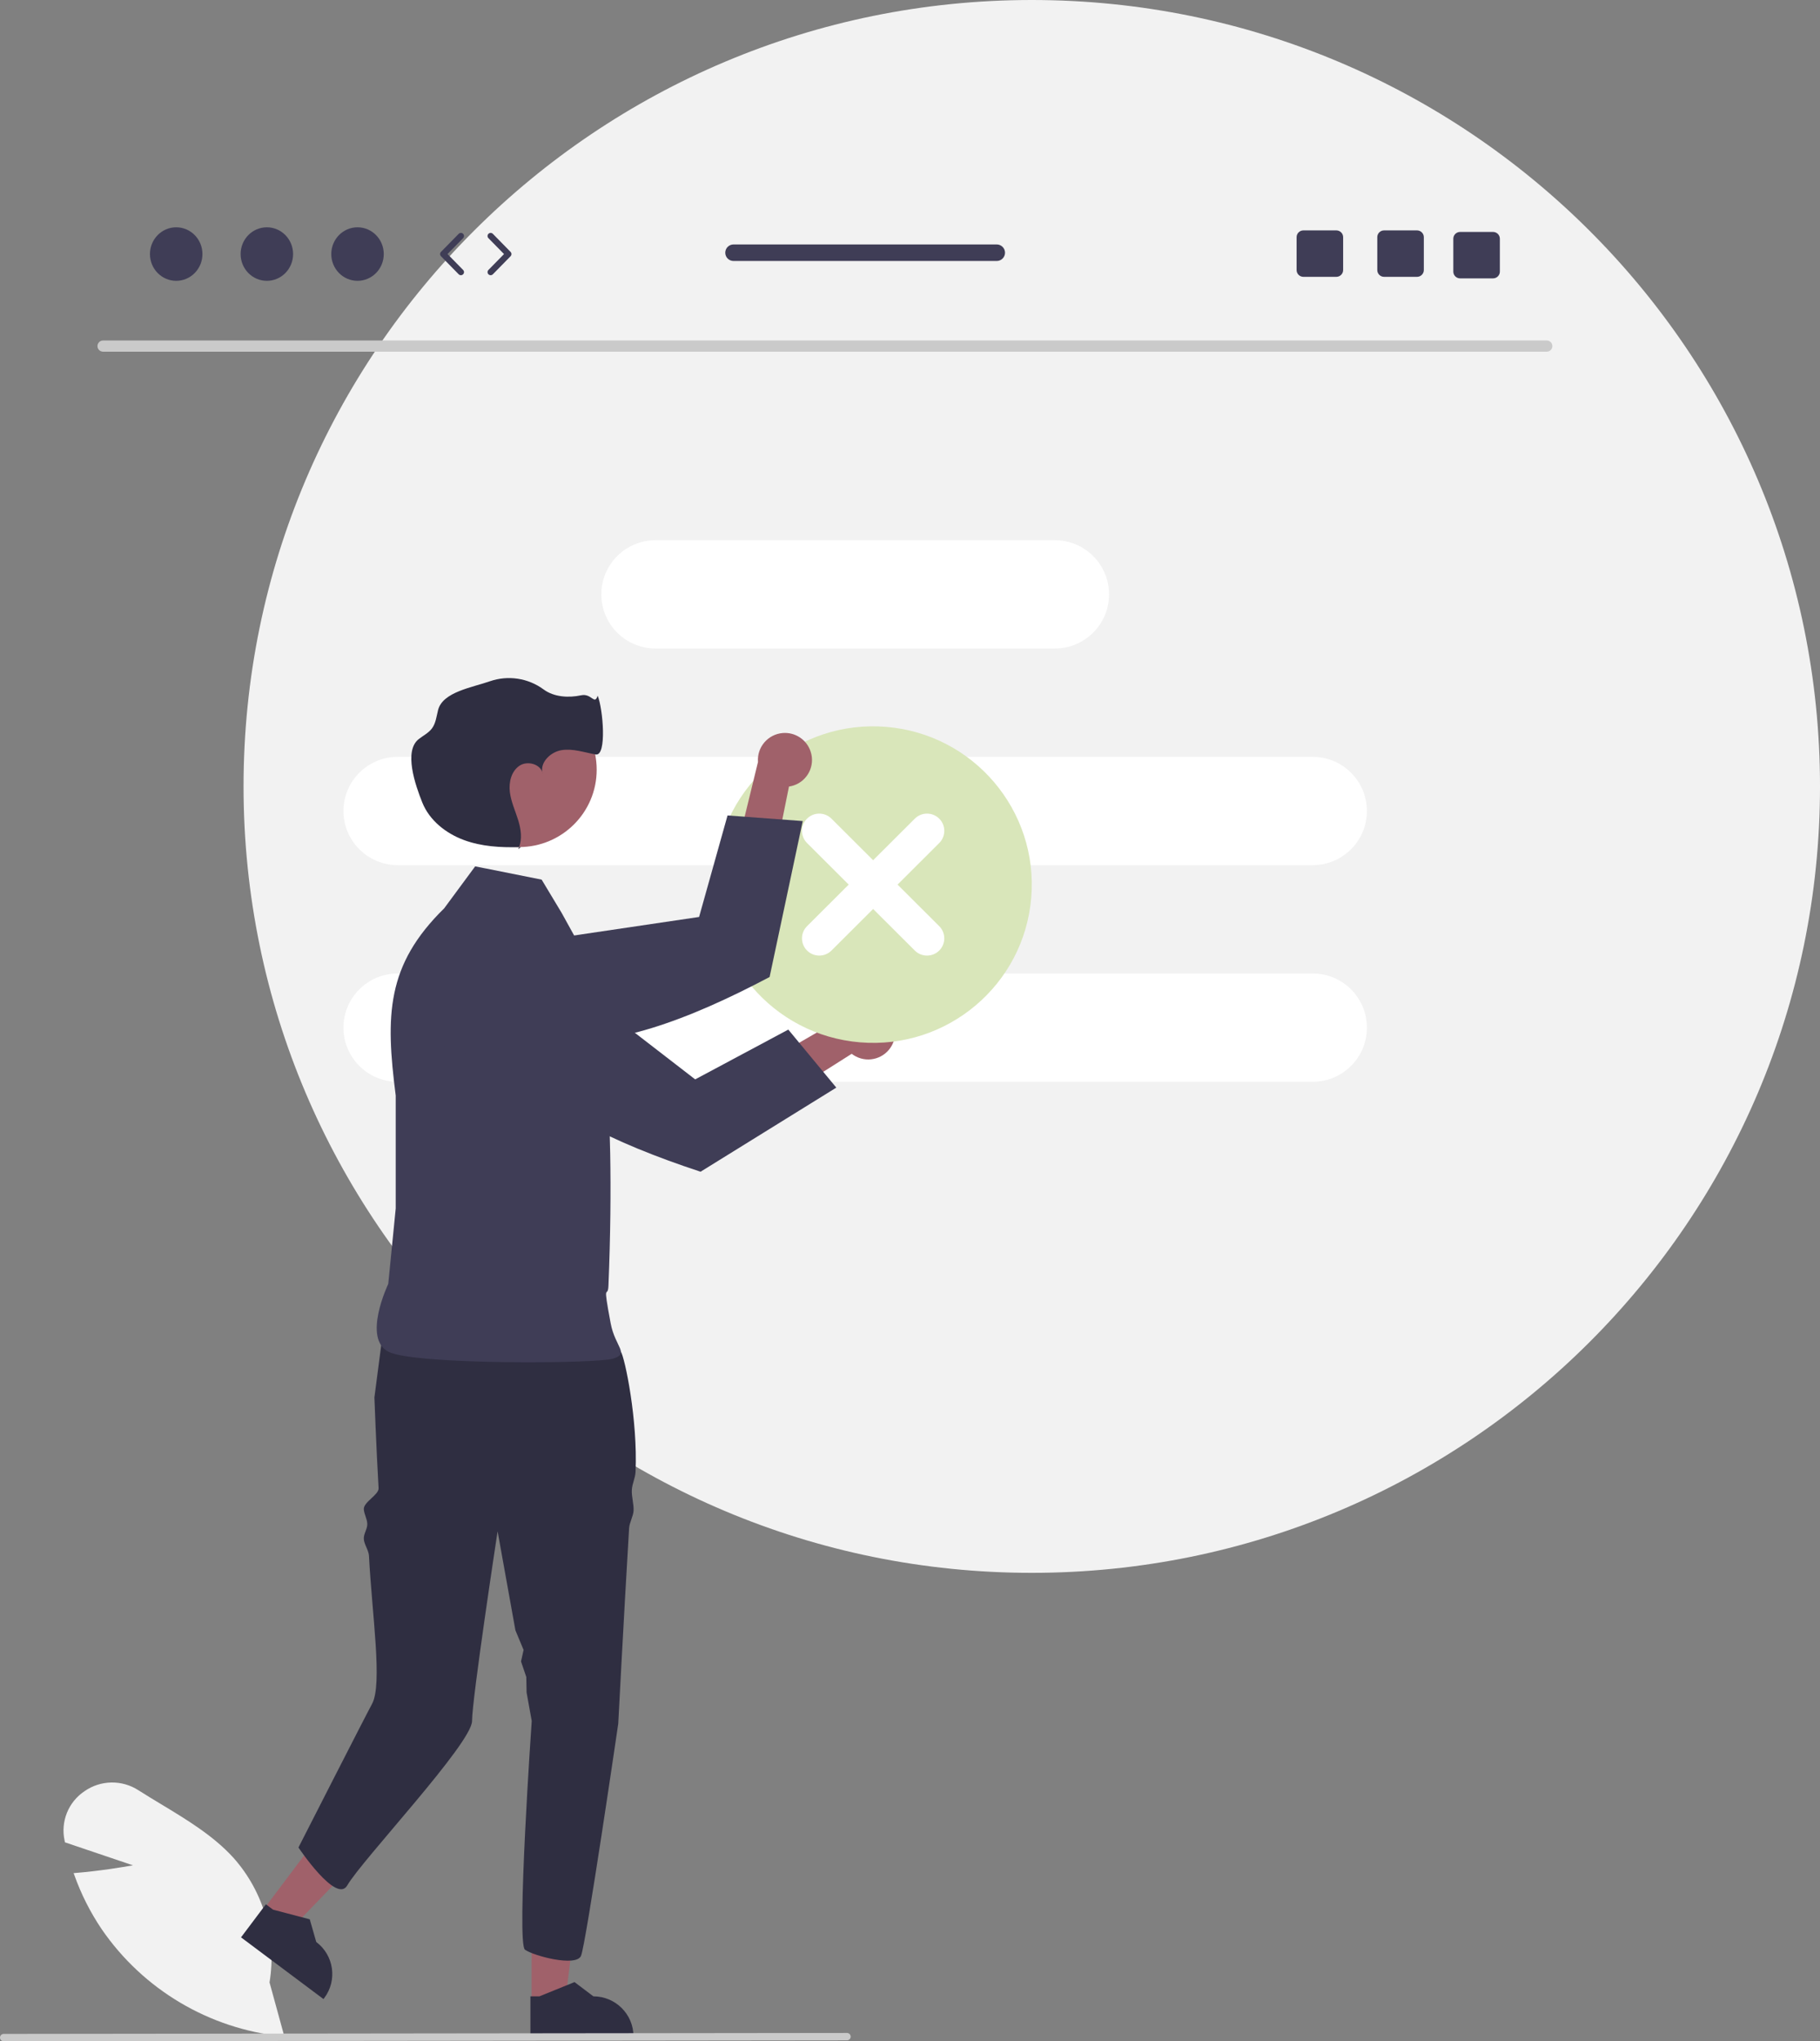 <svg width="412" height="462" viewBox="0 0 412 462" fill="none" xmlns="http://www.w3.org/2000/svg">
<rect x="0" y="0" width="412" height="462" fill="#808080" stroke="none"/>
<g clip-path="url(#clip0_1650_304)">
<path d="M233.567 355.979C332.114 355.979 412.002 276.29 412.002 177.989C412.002 79.689 332.114 0 233.567 0C135.021 0 55.133 79.689 55.133 177.989C55.133 276.29 135.021 355.979 233.567 355.979Z" fill="#F2F2F2"/>
<path d="M350.172 79.596H23.305C22.604 79.581 22.048 79.002 22.063 78.303C22.077 77.625 22.625 77.079 23.305 77.064H350.172C350.873 77.079 351.429 77.658 351.414 78.358C351.4 79.036 350.852 79.582 350.172 79.596Z" fill="#CACACA"/>
<path d="M238.773 122.262H148.414C141.627 122.262 136.125 127.75 136.125 134.52V134.52C136.125 141.29 141.627 146.778 148.414 146.778H238.773C245.56 146.778 251.062 141.29 251.062 134.52C251.062 127.75 245.56 122.262 238.773 122.262Z" fill="white"/>
<path d="M90.039 171.295H297.143C303.93 171.295 309.432 176.783 309.432 183.553C309.432 190.323 303.93 195.811 297.143 195.811H90.039C83.252 195.811 77.75 190.323 77.75 183.553C77.75 176.783 83.252 171.295 90.039 171.295Z" fill="white"/>
<path d="M90.039 220.326H297.143C303.93 220.326 309.432 225.814 309.432 232.584C309.432 239.355 303.93 244.843 297.143 244.843H90.039C83.252 244.843 77.75 239.355 77.75 232.584C77.75 225.814 83.252 220.326 90.039 220.326Z" fill="white"/>
<path d="M64.375 460.923L63.887 460.875C47.35 459.173 32.4 450.301 23.01 436.616C20.438 432.803 18.357 428.682 16.817 424.35L16.669 423.937L17.108 423.902C22.339 423.482 27.713 422.596 30.101 422.175L14.706 416.972L14.611 416.516C13.698 412.239 15.486 407.838 19.127 405.401C22.777 402.847 27.618 402.766 31.353 405.195C33.029 406.263 34.782 407.32 36.478 408.344C42.303 411.859 48.328 415.494 52.845 420.467C59.694 428.16 62.696 438.525 61.015 448.676L64.375 460.923Z" fill="#F2F2F2"/>
<path d="M120.338 453.285L127.925 453.284L131.535 424.09L120.336 424.091L120.338 453.285Z" fill="#A0616A"/>
<path d="M120.071 461.181L143.404 461.18V460.886C143.403 455.883 139.337 451.827 134.322 451.827L130.059 448.602L122.107 451.827L120.07 451.827L120.071 461.181Z" fill="#2F2E41"/>
<path d="M59.531 432.322L65.6 436.863L86.052 415.672L77.094 408.969L59.531 432.322Z" fill="#A0616A"/>
<path d="M54.562 438.476L73.227 452.444L73.404 452.208C76.414 448.206 75.602 442.528 71.59 439.525L70.121 434.393L61.819 432.213L60.19 430.994L54.562 438.476Z" fill="#2F2E41"/>
<path d="M84.755 316.283C84.755 316.283 85.174 327.68 85.702 336.82C85.789 338.319 82.268 339.948 82.359 341.578C82.42 342.66 83.082 343.712 83.143 344.84C83.208 346.031 82.294 347.084 82.359 348.316C82.423 349.519 83.465 350.898 83.528 352.129C84.205 365.38 86.657 381.243 84.201 385.677C82.991 387.863 67.562 418.139 67.562 418.139C67.562 418.139 76.159 431.001 78.615 426.714C81.859 421.051 106.86 394.558 106.86 389.499C106.86 384.446 112.644 346.576 112.644 346.576L116.677 368.987L118.526 373.427L117.945 376.034L119.14 379.552L119.204 383.034L120.368 389.499C120.368 389.499 116.868 439.87 118.839 441.272C120.816 442.681 130.389 445.211 131.518 442.681C132.642 440.151 139.956 390.111 139.956 390.111C139.956 390.111 141.135 367.18 142.412 345.866C142.486 344.628 143.358 343.134 143.425 341.915C143.505 340.5 142.952 338.663 143.026 337.291C143.106 335.717 143.806 334.608 143.873 333.101C144.395 321.458 141.465 307.28 140.532 305.883C137.714 301.669 135.178 298.3 135.178 298.3C135.178 298.3 97.218 285.859 87.075 298.501L84.755 316.283Z" fill="#2F2E41"/>
<path d="M122.615 199.084L107.567 196.082L100.545 205.589C87.441 218.441 87.244 229.784 89.583 247.965V273.484L87.89 290.59C87.89 290.59 81.897 303.095 88.078 306.006C94.26 308.918 134.864 308.67 138.74 307.508C142.617 306.345 139.257 304.918 138.239 299.502C136.326 289.328 137.606 294.235 137.737 290.996C139.624 244.527 135.229 225.45 134.783 220.435L127.13 206.589L122.615 199.084Z" fill="#3F3D56"/>
<path d="M201.924 236.551C200.355 239.515 196.675 240.65 193.703 239.085C193.387 238.919 193.085 238.724 192.803 238.505L160.305 259.088L160.398 247.881L191.968 229.607C194.216 227.092 198.083 226.871 200.604 229.115C202.714 230.991 203.259 234.066 201.924 236.551Z" fill="#A0616A"/>
<path d="M110.734 212.062L107.034 211.671C103.615 211.318 100.261 212.778 98.197 215.519C97.406 216.559 96.838 217.749 96.528 219.017L96.526 219.027C95.598 222.843 97.054 226.842 100.22 229.175L112.999 238.572C121.966 250.66 138.82 258.679 158.59 265.194L189.319 246.157L178.45 233.026L157.372 244.294L126.042 220.101L126.024 220.087L114.1 212.423L110.734 212.062Z" fill="#3F3D56"/>
<path d="M117.525 191.714C127.216 191.714 135.073 183.877 135.073 174.21C135.073 164.542 127.216 156.705 117.525 156.705C107.833 156.705 99.977 164.542 99.977 174.21C99.977 183.877 107.833 191.714 117.525 191.714Z" fill="#A0616A"/>
<path d="M117.931 191.717C117.79 191.721 117.648 191.725 117.506 191.728C117.446 191.885 117.38 192.041 117.305 192.193L117.931 191.717Z" fill="#2F2E41"/>
<path d="M122.75 174.695C122.778 174.868 122.82 175.038 122.876 175.203C122.853 175.03 122.81 174.859 122.75 174.695Z" fill="#2F2E41"/>
<path d="M135.298 157.454C134.576 159.691 133.931 156.854 131.555 157.364C128.697 157.978 125.37 157.767 123.03 156.019C119.542 153.467 115.022 152.78 110.93 154.18C106.925 155.593 100.215 156.59 99.171 160.698C98.808 162.126 98.664 163.676 97.785 164.859C97.016 165.894 95.803 166.484 94.788 167.28C91.362 169.969 93.981 177.609 95.602 181.646C97.224 185.683 100.944 188.623 105.033 190.13C108.99 191.587 113.285 191.844 117.506 191.73C118.241 189.83 117.923 187.636 117.318 185.667C116.662 183.536 115.691 181.478 115.417 179.265C115.143 177.052 115.744 174.539 117.605 173.302C119.314 172.165 122.097 172.858 122.747 174.695C122.368 172.398 124.701 170.175 127.106 169.784C129.689 169.364 132.272 170.294 134.847 170.757C137.422 171.22 136.508 160.405 135.298 157.454Z" fill="#2F2E41"/>
<path d="M233.447 203.164C235.083 183.448 220.386 166.141 200.62 164.51C180.854 162.878 163.504 177.538 161.868 197.255C160.232 216.972 174.93 234.278 194.696 235.91C214.462 237.542 231.811 222.881 233.447 203.164Z" fill="#D9E6BA"/>
<path d="M207.089 185.285L197.655 194.695L188.222 185.285C186.695 183.762 184.219 183.762 182.692 185.285C181.165 186.808 181.165 189.278 182.692 190.801L192.125 200.211L182.692 209.621C181.167 211.145 181.169 213.615 182.697 215.137C184.224 216.657 186.696 216.657 188.222 215.137L197.655 205.727L207.089 215.137C208.617 216.659 211.093 216.656 212.619 215.132C214.142 213.609 214.142 211.143 212.619 209.621L203.185 200.211L212.619 190.801C214.146 189.278 214.146 186.808 212.619 185.285C211.092 183.762 208.616 183.762 207.089 185.285Z" fill="white"/>
<path d="M183.505 170.102C184.563 173.283 182.836 176.717 179.647 177.773C179.307 177.886 178.958 177.968 178.604 178.02L170.995 215.662L162.953 207.836L171.589 172.461C171.326 169.101 173.844 166.165 177.212 165.903C180.03 165.684 182.632 167.42 183.505 170.102Z" fill="#A0616A"/>
<path d="M102.651 218.79L99.806 221.182C97.184 223.398 95.918 226.824 96.472 230.207C96.677 231.496 97.145 232.729 97.847 233.83L97.853 233.838C99.971 237.148 103.871 238.869 107.751 238.205L123.396 235.513C138.349 237.426 155.818 230.846 174.217 221.126L181.719 185.828L164.696 184.561L158.255 207.533L119.064 213.336L119.041 213.339L105.242 216.617L102.651 218.79Z" fill="#3F3D56"/>
<path d="M191.738 461.784L0.834 461.999C0.372 461.998 -0.001 461.623 4.48283e-06 461.162C0.001 460.704 0.374 460.332 0.834 460.331L191.738 460.115C192.2 460.117 192.573 460.491 192.571 460.952C192.57 461.411 192.197 461.782 191.738 461.784Z" fill="#CACACA"/>
<path d="M39.886 63.559C43.167 63.559 45.827 60.847 45.827 57.501C45.827 54.156 43.167 51.443 39.886 51.443C36.605 51.443 33.945 54.156 33.945 57.501C33.945 60.847 36.605 63.559 39.886 63.559Z" fill="#3F3D56"/>
<path d="M60.41 63.559C63.691 63.559 66.35 60.847 66.35 57.501C66.35 54.156 63.691 51.443 60.41 51.443C57.129 51.443 54.469 54.156 54.469 57.501C54.469 60.847 57.129 63.559 60.41 63.559Z" fill="#3F3D56"/>
<path d="M80.933 63.559C84.214 63.559 86.874 60.847 86.874 57.501C86.874 54.156 84.214 51.443 80.933 51.443C77.652 51.443 74.992 54.156 74.992 57.501C74.992 60.847 77.652 63.559 80.933 63.559Z" fill="#3F3D56"/>
<path d="M104.336 62.289C104.154 62.289 103.971 62.218 103.834 62.078L99.825 57.99C99.558 57.718 99.558 57.283 99.825 57.01L103.834 52.923C104.106 52.647 104.551 52.642 104.827 52.912C105.105 53.183 105.11 53.627 104.838 53.903L101.31 57.5L104.838 61.098C105.11 61.374 105.105 61.818 104.827 62.089C104.691 62.222 104.513 62.289 104.336 62.289Z" fill="#3F3D56"/>
<path d="M111.07 62.289C110.892 62.289 110.715 62.223 110.579 62.089C110.301 61.819 110.296 61.375 110.568 61.098L114.095 57.501L110.568 53.904C110.296 53.627 110.301 53.184 110.579 52.913C110.855 52.642 111.301 52.647 111.572 52.924L115.58 57.011C115.847 57.283 115.847 57.718 115.58 57.991L111.572 62.078C111.434 62.219 111.252 62.289 111.07 62.289Z" fill="#3F3D56"/>
<path d="M320.773 52.145H313.32C312.47 52.145 311.781 52.831 311.781 53.679V61.121C311.781 61.969 312.47 62.656 313.32 62.656H320.773C321.623 62.656 322.319 61.969 322.319 61.121V53.679C322.319 52.831 321.623 52.145 320.773 52.145Z" fill="#3F3D56"/>
<path d="M302.508 52.145H295.054C294.204 52.145 293.516 52.831 293.516 53.679V61.121C293.516 61.969 294.204 62.656 295.054 62.656H302.508C303.358 62.656 304.053 61.969 304.053 61.121V53.679C304.053 52.831 303.358 52.145 302.508 52.145Z" fill="#3F3D56"/>
<path d="M337.984 52.494H330.531C329.681 52.494 328.992 53.181 328.992 54.029V61.471C328.992 62.319 329.681 63.005 330.531 63.005H337.984C338.834 63.005 339.53 62.319 339.53 61.471V54.029C339.53 53.181 338.834 52.494 337.984 52.494Z" fill="#3F3D56"/>
<path d="M225.634 55.326H166.055C165.016 55.326 164.18 56.167 164.18 57.197C164.18 58.227 165.016 59.068 166.055 59.068H225.634C226.667 59.068 227.51 58.227 227.51 57.197C227.51 56.167 226.667 55.326 225.634 55.326Z" fill="#3F3D56"/>
</g>
<defs>
<clipPath id="clip0_1650_304">
<rect width="412" height="462" fill="white"/>
</clipPath>
</defs>
</svg>
